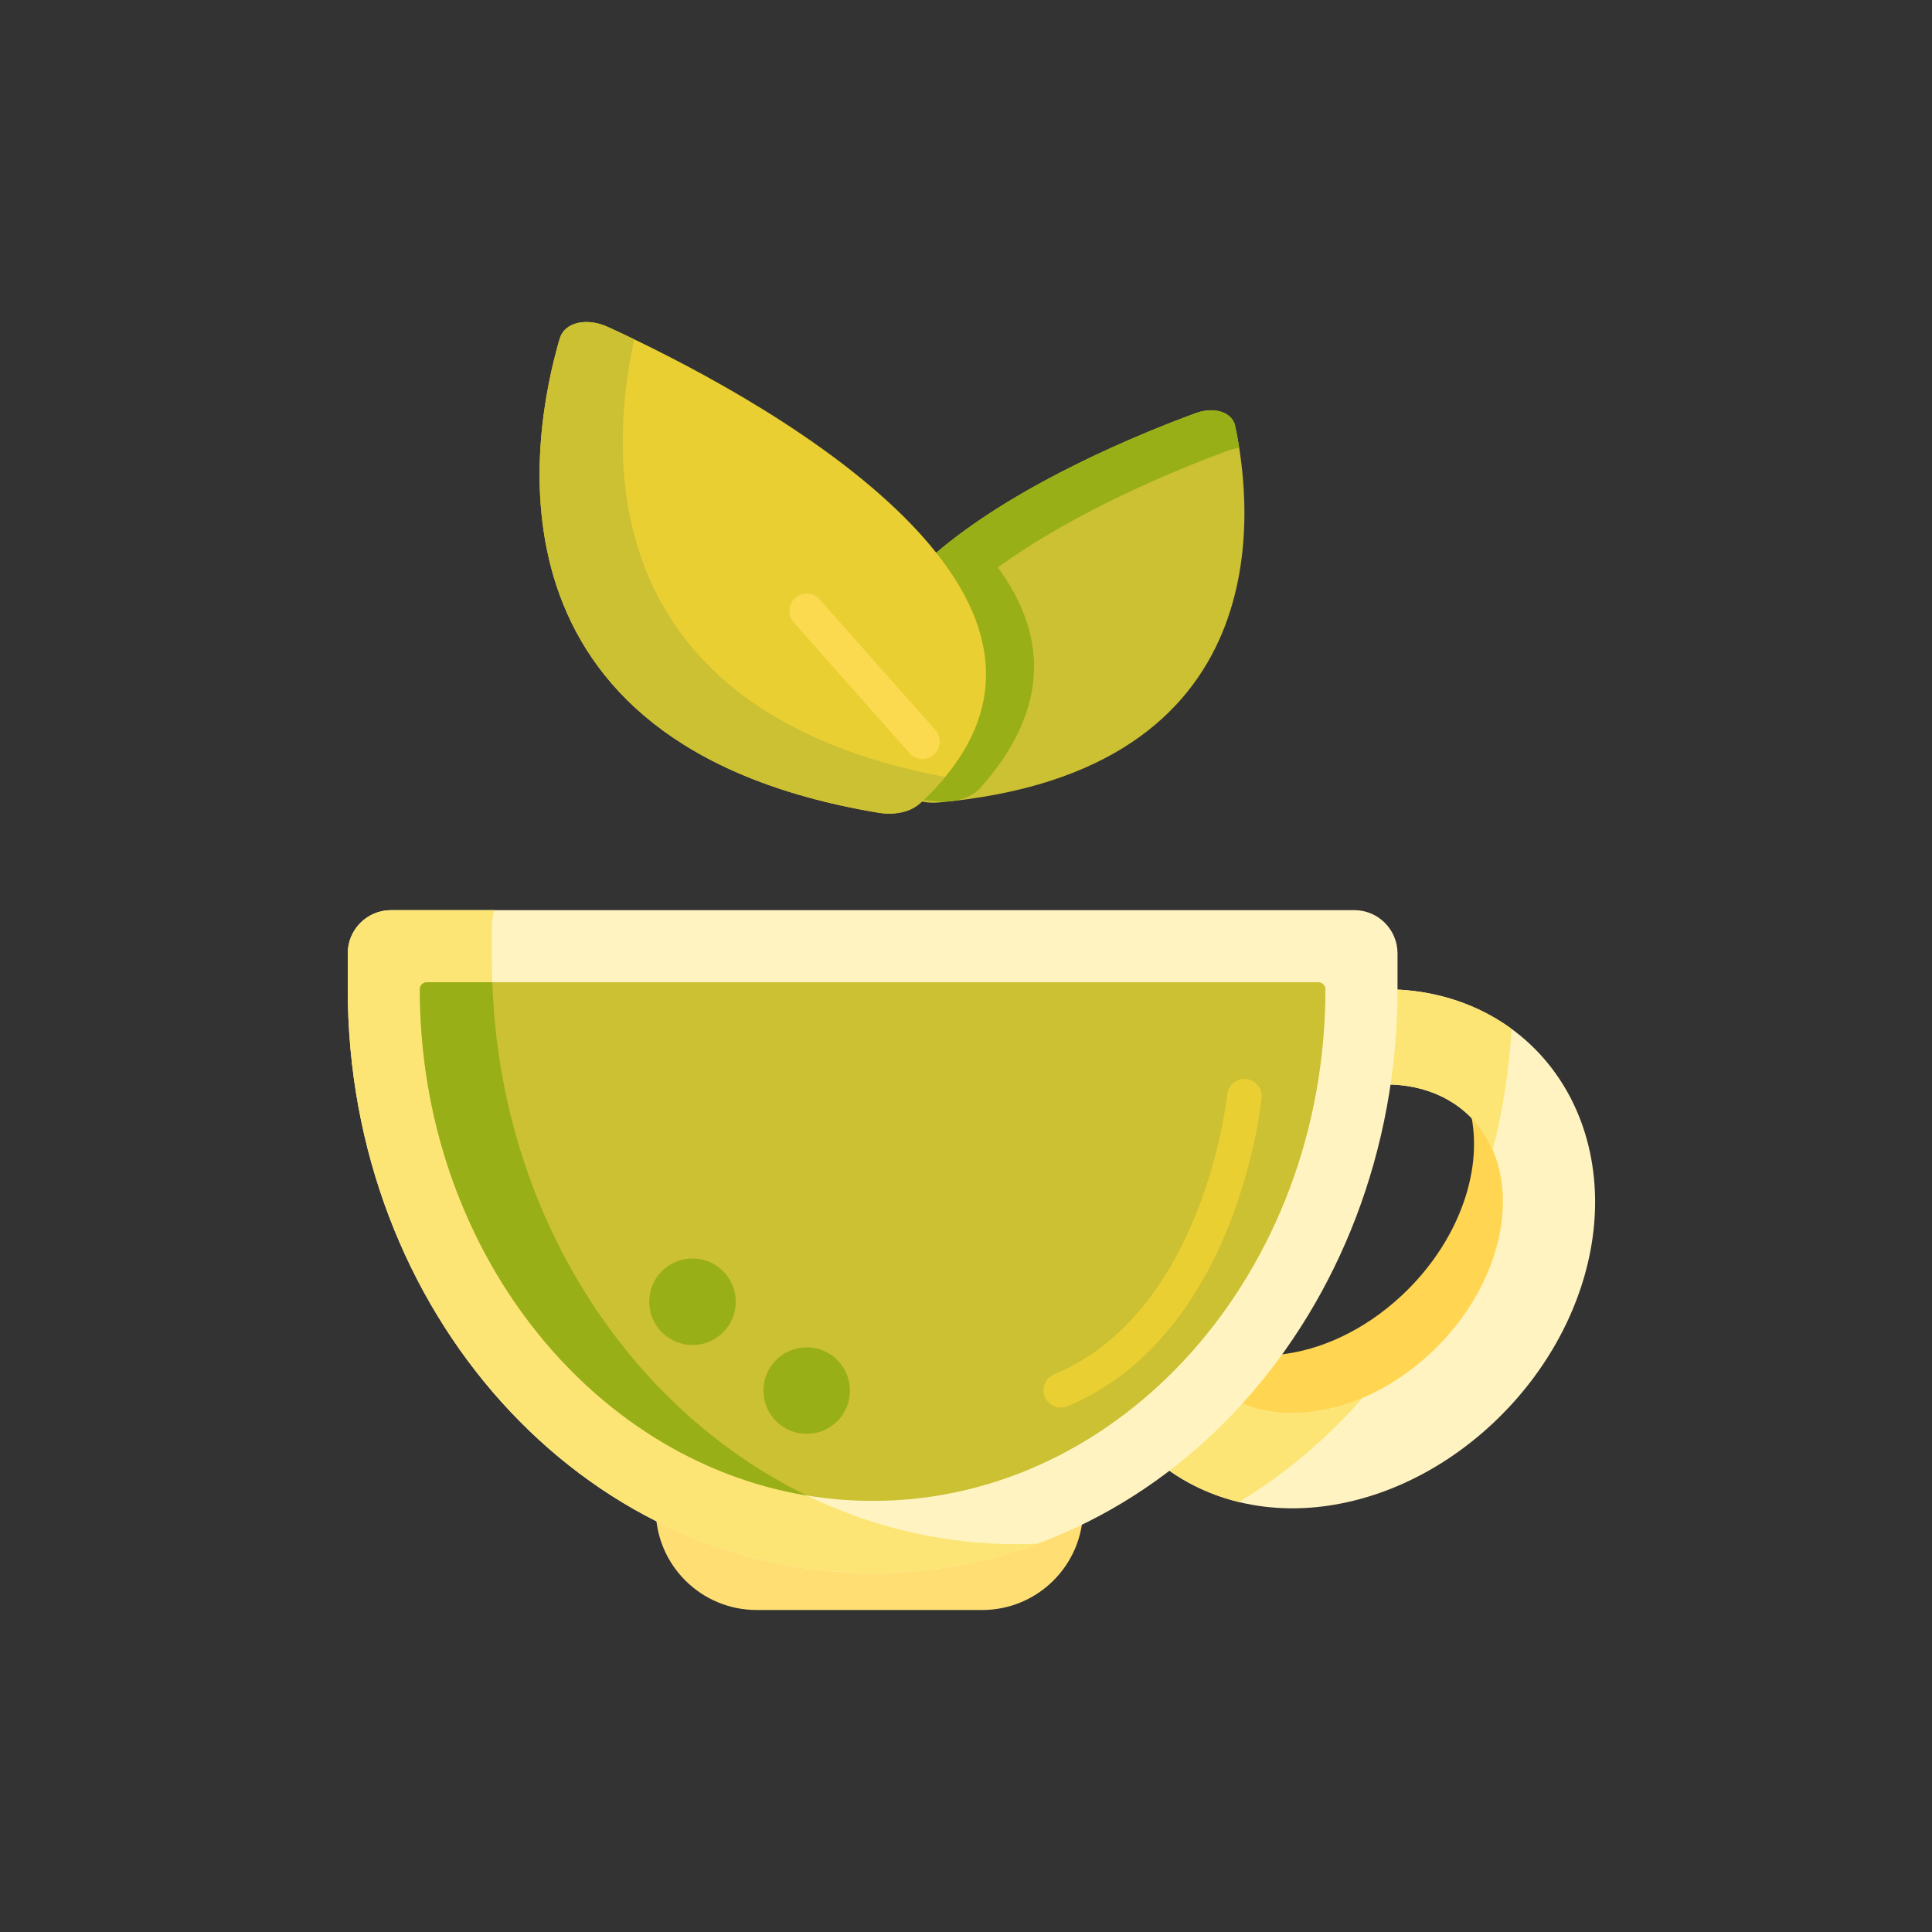 <?xml version="1.0" encoding="UTF-8"?>
<svg width="150px" height="150px" viewBox="0 0 150 150" version="1.1" xmlns="http://www.w3.org/2000/svg" xmlns:xlink="http://www.w3.org/1999/xlink">
    <rect x="0" y="0" width="150" height="150" fill="#333333" stroke="none"/>
    <title>Artboard</title>
    <g id="Artboard" stroke="none" stroke-width="1" fill="none" fill-rule="evenodd">
        <g id="GREEN-TEA" transform="translate(27, 25)" fill-rule="nonzero">
            <path d="M87.252,61.753 C88.099,66.124 86.135,71.56 81.831,75.581 C76.003,81.025 68.1,81.811 64.177,77.336 C60.794,73.476 61.481,66.963 65.475,61.753 L57.05,61.753 C56.205,63.536 55.585,65.396 55.222,67.283 C54.136,72.941 55.464,78.413 58.868,82.295 C62.272,86.178 67.414,88.088 72.976,87.535 C77.832,87.053 82.683,84.754 86.635,81.062 C90.587,77.37 93.286,72.616 94.234,67.676 C94.622,65.657 94.701,63.661 94.489,61.753 L87.252,61.753 L87.252,61.753 Z" id="Path" fill="#FFD551"></path>
            <path d="M92.827,57.141 C89.424,53.258 84.282,51.348 78.72,51.901 C73.864,52.384 69.013,54.683 65.061,58.375 C61.109,62.066 58.41,66.82 57.461,71.76 C56.375,77.418 57.703,82.89 61.107,86.773 C64.511,90.655 69.653,92.565 75.215,92.012 C80.071,91.53 84.921,89.231 88.873,85.539 C92.825,81.847 95.524,77.093 96.473,72.154 C97.56,66.496 96.231,61.024 92.827,57.141 Z M84.069,80.059 C78.242,85.502 70.338,86.288 66.416,81.813 C62.494,77.339 64.038,69.299 69.865,63.855 C75.692,58.411 83.596,57.626 87.518,62.1 C91.441,66.575 89.897,74.615 84.069,80.059 Z" id="Shape" fill="#FFF4C1"></path>
            <path d="M78.806,83.528 C74.119,85.529 69.238,85.032 66.416,81.813 C62.494,77.339 64.038,69.299 69.865,63.855 C75.692,58.411 83.596,57.626 87.518,62.1 C88.094,62.757 88.549,63.492 88.893,64.283 C89.668,61.267 90.166,58.122 90.362,54.884 C87.157,52.541 83.067,51.469 78.72,51.901 C73.864,52.384 69.013,54.683 65.061,58.375 C61.109,62.066 58.41,66.82 57.461,71.76 C56.375,77.418 57.703,82.89 61.107,86.773 C63.231,89.196 66.033,90.851 69.191,91.618 C72.752,89.458 75.99,86.723 78.806,83.528 Z" id="Path" fill="#FCE575"></path>
            <path d="M49.255,100 L31.744,100 C27.416,100 23.909,96.492 23.909,92.165 L23.909,85.508 L57.09,85.508 L57.09,92.165 C57.09,96.492 53.583,100 49.255,100 Z" id="Path" fill="#FFDF74"></path>
            <path d="M78.145,45.664 L3.358,45.664 C1.503,45.664 0,47.168 0,49.022 L0,51.807 C0,76.836 18.245,97.125 40.752,97.125 C63.258,97.125 81.503,76.836 81.503,51.807 L81.503,49.022 C81.503,47.168 80,45.664 78.145,45.664 Z" id="Path" fill="#FFF4C1"></path>
            <path d="M45.878,37.304 C72.474,34.906 70.259,14.46 68.899,8.072 C68.669,6.993 67.272,6.545 65.817,7.081 C57.028,10.321 29.729,21.898 43.153,36.461 C43.74,37.098 44.74,37.406 45.878,37.304 Z" id="Path" fill="#CCC033"></path>
            <path d="M69.214,9.779 C69.113,9.137 69.003,8.562 68.899,8.072 C68.669,6.993 67.272,6.545 65.817,7.081 C61.824,8.553 54.012,11.745 47.932,16.156 L47.932,16.156 C47.932,16.156 47.932,16.156 47.932,16.156 C47.822,16.236 47.713,16.317 47.604,16.397 C47.589,16.408 47.574,16.419 47.56,16.43 C47.465,16.5 47.371,16.571 47.277,16.642 C47.256,16.657 47.236,16.673 47.216,16.688 C47.128,16.755 47.041,16.822 46.954,16.889 C46.93,16.907 46.906,16.926 46.882,16.945 C46.799,17.01 46.716,17.074 46.634,17.139 C46.609,17.159 46.584,17.179 46.559,17.199 C46.477,17.264 46.396,17.329 46.315,17.395 C46.291,17.414 46.267,17.434 46.243,17.453 C46.16,17.521 46.078,17.588 45.996,17.656 C45.975,17.674 45.954,17.691 45.932,17.709 C45.846,17.781 45.761,17.853 45.676,17.925 C45.66,17.939 45.643,17.953 45.627,17.967 C45.529,18.05 45.432,18.134 45.336,18.219 C45.333,18.221 45.331,18.223 45.329,18.225 C45.026,18.491 44.73,18.761 44.444,19.033 C44.432,19.045 44.421,19.056 44.409,19.067 C44.328,19.145 44.248,19.222 44.168,19.3 C44.148,19.32 44.128,19.34 44.107,19.361 C44.037,19.43 43.967,19.5 43.898,19.57 C43.874,19.594 43.85,19.619 43.826,19.643 C43.762,19.709 43.697,19.775 43.634,19.841 C43.608,19.868 43.582,19.896 43.556,19.923 C43.495,19.987 43.435,20.052 43.375,20.117 C43.349,20.145 43.322,20.173 43.296,20.202 C43.237,20.266 43.179,20.331 43.121,20.396 C43.096,20.424 43.07,20.452 43.045,20.48 C42.987,20.546 42.929,20.613 42.871,20.679 C42.848,20.706 42.824,20.733 42.801,20.76 C42.741,20.83 42.683,20.9 42.624,20.971 C42.604,20.994 42.584,21.018 42.565,21.041 C42.498,21.123 42.432,21.205 42.367,21.287 C42.357,21.299 42.347,21.311 42.338,21.323 C42.184,21.517 42.035,21.712 41.892,21.909 C41.89,21.912 41.888,21.915 41.886,21.918 C41.819,22.01 41.753,22.103 41.688,22.196 C41.672,22.219 41.657,22.242 41.642,22.264 C41.591,22.338 41.541,22.412 41.491,22.486 C41.472,22.516 41.453,22.545 41.433,22.575 C41.389,22.643 41.345,22.711 41.302,22.779 C41.281,22.812 41.261,22.845 41.24,22.878 C41.2,22.943 41.16,23.008 41.121,23.073 C41.1,23.108 41.079,23.144 41.059,23.179 C41.022,23.243 40.985,23.306 40.949,23.37 C40.928,23.407 40.908,23.443 40.888,23.479 C40.852,23.543 40.818,23.607 40.784,23.671 C40.764,23.707 40.745,23.743 40.726,23.779 C40.692,23.845 40.659,23.91 40.626,23.976 C40.609,24.011 40.591,24.046 40.574,24.08 C40.541,24.149 40.508,24.218 40.476,24.288 C40.462,24.32 40.446,24.352 40.432,24.384 C40.397,24.461 40.363,24.539 40.33,24.616 C40.32,24.64 40.309,24.664 40.299,24.688 C40.212,24.893 40.133,25.1 40.06,25.308 C40.053,25.328 40.046,25.348 40.04,25.368 C40.011,25.451 39.983,25.534 39.957,25.618 C39.946,25.65 39.937,25.683 39.927,25.716 C39.905,25.787 39.884,25.858 39.864,25.929 C39.853,25.967 39.843,26.004 39.833,26.042 C39.815,26.108 39.797,26.175 39.781,26.242 C39.771,26.282 39.762,26.323 39.752,26.364 C39.737,26.428 39.722,26.492 39.709,26.557 C39.7,26.599 39.691,26.641 39.683,26.683 C39.67,26.747 39.658,26.81 39.647,26.874 C39.639,26.917 39.632,26.96 39.625,27.003 C39.615,27.067 39.605,27.131 39.596,27.194 C39.59,27.237 39.584,27.28 39.579,27.324 C39.57,27.388 39.563,27.453 39.556,27.518 C39.552,27.56 39.547,27.602 39.543,27.644 C39.537,27.712 39.532,27.781 39.528,27.849 C39.525,27.888 39.522,27.928 39.52,27.967 C39.515,28.043 39.513,28.119 39.511,28.195 C39.51,28.227 39.508,28.258 39.507,28.29 C39.503,28.507 39.507,28.726 39.519,28.945 C39.52,28.975 39.523,29.006 39.525,29.037 C39.53,29.115 39.536,29.194 39.543,29.273 C39.547,29.313 39.551,29.354 39.556,29.394 C39.563,29.463 39.57,29.533 39.579,29.603 C39.585,29.647 39.592,29.691 39.598,29.736 C39.607,29.802 39.617,29.868 39.628,29.934 C39.636,29.981 39.644,30.027 39.653,30.073 C39.665,30.138 39.677,30.203 39.69,30.268 C39.7,30.315 39.71,30.363 39.72,30.41 C39.734,30.475 39.749,30.539 39.765,30.604 C39.776,30.651 39.788,30.699 39.8,30.747 C39.817,30.812 39.835,30.877 39.853,30.942 C39.866,30.99 39.88,31.037 39.894,31.085 C39.913,31.151 39.934,31.217 39.956,31.283 C39.971,31.33 39.985,31.377 40.001,31.424 C40.024,31.493 40.048,31.562 40.073,31.63 C40.089,31.675 40.104,31.719 40.121,31.763 C40.149,31.84 40.18,31.916 40.21,31.993 C40.225,32.03 40.239,32.067 40.254,32.104 C40.3,32.215 40.348,32.325 40.398,32.436 C40.399,32.44 40.401,32.443 40.402,32.446 C40.454,32.561 40.508,32.675 40.564,32.79 C40.583,32.827 40.602,32.864 40.621,32.901 C40.66,32.979 40.7,33.057 40.741,33.135 C40.765,33.18 40.79,33.225 40.815,33.27 C40.853,33.341 40.892,33.411 40.933,33.482 C40.96,33.53 40.989,33.578 41.017,33.626 C41.057,33.694 41.097,33.762 41.139,33.83 C41.169,33.88 41.201,33.93 41.232,33.98 C41.274,34.047 41.317,34.113 41.36,34.18 C41.393,34.231 41.427,34.282 41.461,34.333 C41.506,34.399 41.551,34.466 41.597,34.532 C41.633,34.583 41.668,34.634 41.705,34.685 C41.752,34.752 41.801,34.819 41.851,34.887 C41.888,34.937 41.925,34.988 41.963,35.038 C42.015,35.107 42.068,35.175 42.121,35.244 C42.16,35.294 42.198,35.343 42.237,35.393 C42.294,35.464 42.353,35.536 42.411,35.607 C42.45,35.654 42.487,35.701 42.527,35.747 C42.593,35.827 42.662,35.906 42.73,35.986 C42.764,36.025 42.797,36.064 42.832,36.103 C42.936,36.222 43.043,36.341 43.153,36.461 C43.205,36.517 43.261,36.57 43.32,36.62 C43.346,36.643 43.374,36.665 43.402,36.687 C43.433,36.711 43.464,36.734 43.496,36.757 C43.534,36.784 43.572,36.811 43.612,36.836 C43.63,36.847 43.649,36.857 43.667,36.868 C43.79,36.942 43.92,37.01 44.06,37.066 C44.663,37.127 45.278,37.181 45.908,37.225 C46.189,37.244 46.461,37.238 46.725,37.216 C46.811,37.207 46.9,37.199 46.985,37.19 C47.879,37.069 48.638,36.713 49.132,36.155 C54.765,29.786 54.108,24.01 50.471,19.055 C56.55,14.646 64.357,11.455 68.348,9.984 C68.642,9.876 68.933,9.809 69.214,9.779 Z" id="Path" fill="#99AF17"></path>
            <path d="M41.152,38.093 C9.78,32.835 14.263,8.752 16.457,1.287 C16.827,0.026 18.528,-0.379 20.207,0.389 C30.353,5.034 61.728,21.257 44.464,37.339 C43.71,38.042 42.493,38.317 41.152,38.093 Z" id="Path" fill="#EACF32"></path>
            <path d="M22.244,1.347 C21.499,0.988 20.815,0.668 20.207,0.389 C18.528,-0.379 16.827,0.026 16.457,1.287 C14.263,8.752 9.779,32.835 41.152,38.092 C42.493,38.317 43.709,38.042 44.464,37.338 C45.185,36.667 45.819,35.996 46.375,35.324 C19.303,30.207 20.216,10.559 22.244,1.347 Z" id="Path" fill="#CCC033"></path>
            <path d="M51.944,94.887 C29.438,94.887 11.193,74.597 11.193,49.569 L11.193,46.784 C11.193,46.391 11.264,46.015 11.388,45.665 L3.358,45.665 C1.503,45.665 0,47.168 0,49.022 L0,51.807 C0,76.836 18.245,97.125 40.752,97.125 C45.215,97.125 49.511,96.324 53.53,94.85 C53.004,94.872 52.476,94.887 51.944,94.887 Z" id="Path" fill="#FCE575"></path>
            <path d="M40.752,91.529 C21.367,91.529 5.596,73.71 5.596,51.807 L5.596,51.807 C5.596,51.505 5.841,51.261 6.143,51.261 L75.36,51.261 C75.662,51.261 75.906,51.505 75.906,51.807 L75.906,51.807 C75.906,73.71 60.136,91.529 40.752,91.529 Z" id="Path" fill="#CCC033"></path>
            <path d="M5.596,51.807 L5.596,51.807 C5.596,71.745 18.665,88.297 35.632,91.106 C21.685,84.323 11.814,69.111 11.224,51.261 L6.143,51.261 C5.841,51.261 5.596,51.505 5.596,51.807 Z" id="Path" fill="#99AF17"></path>
            <path d="M55.362,84.288 C54.836,84.288 54.337,83.977 54.122,83.461 C53.836,82.776 54.16,81.99 54.845,81.704 C66.504,76.847 68.263,60.149 68.279,59.98 C68.351,59.242 69.006,58.702 69.747,58.774 C70.485,58.846 71.025,59.503 70.953,60.241 C70.935,60.429 70.482,64.891 68.439,70.062 C65.69,77.022 61.347,81.906 55.878,84.184 C55.709,84.254 55.534,84.288 55.362,84.288 Z" id="Path" fill="#EACF32"></path>
            <path d="M44.617,33.92 C44.246,33.92 43.876,33.767 43.611,33.467 L34.626,23.319 C34.134,22.763 34.186,21.915 34.741,21.423 C35.297,20.931 36.146,20.983 36.637,21.538 L45.622,31.686 C46.114,32.242 46.062,33.091 45.506,33.582 C45.251,33.808 44.933,33.92 44.617,33.92 Z" id="Path" fill="#FCDA4F"></path>
            <circle id="Oval" fill="#99AF17" cx="26.765" cy="76.068" r="3.358"></circle>
            <circle id="Oval" fill="#99AF17" cx="35.632" cy="82.965" r="3.358"></circle>
        </g>
    </g>
</svg>